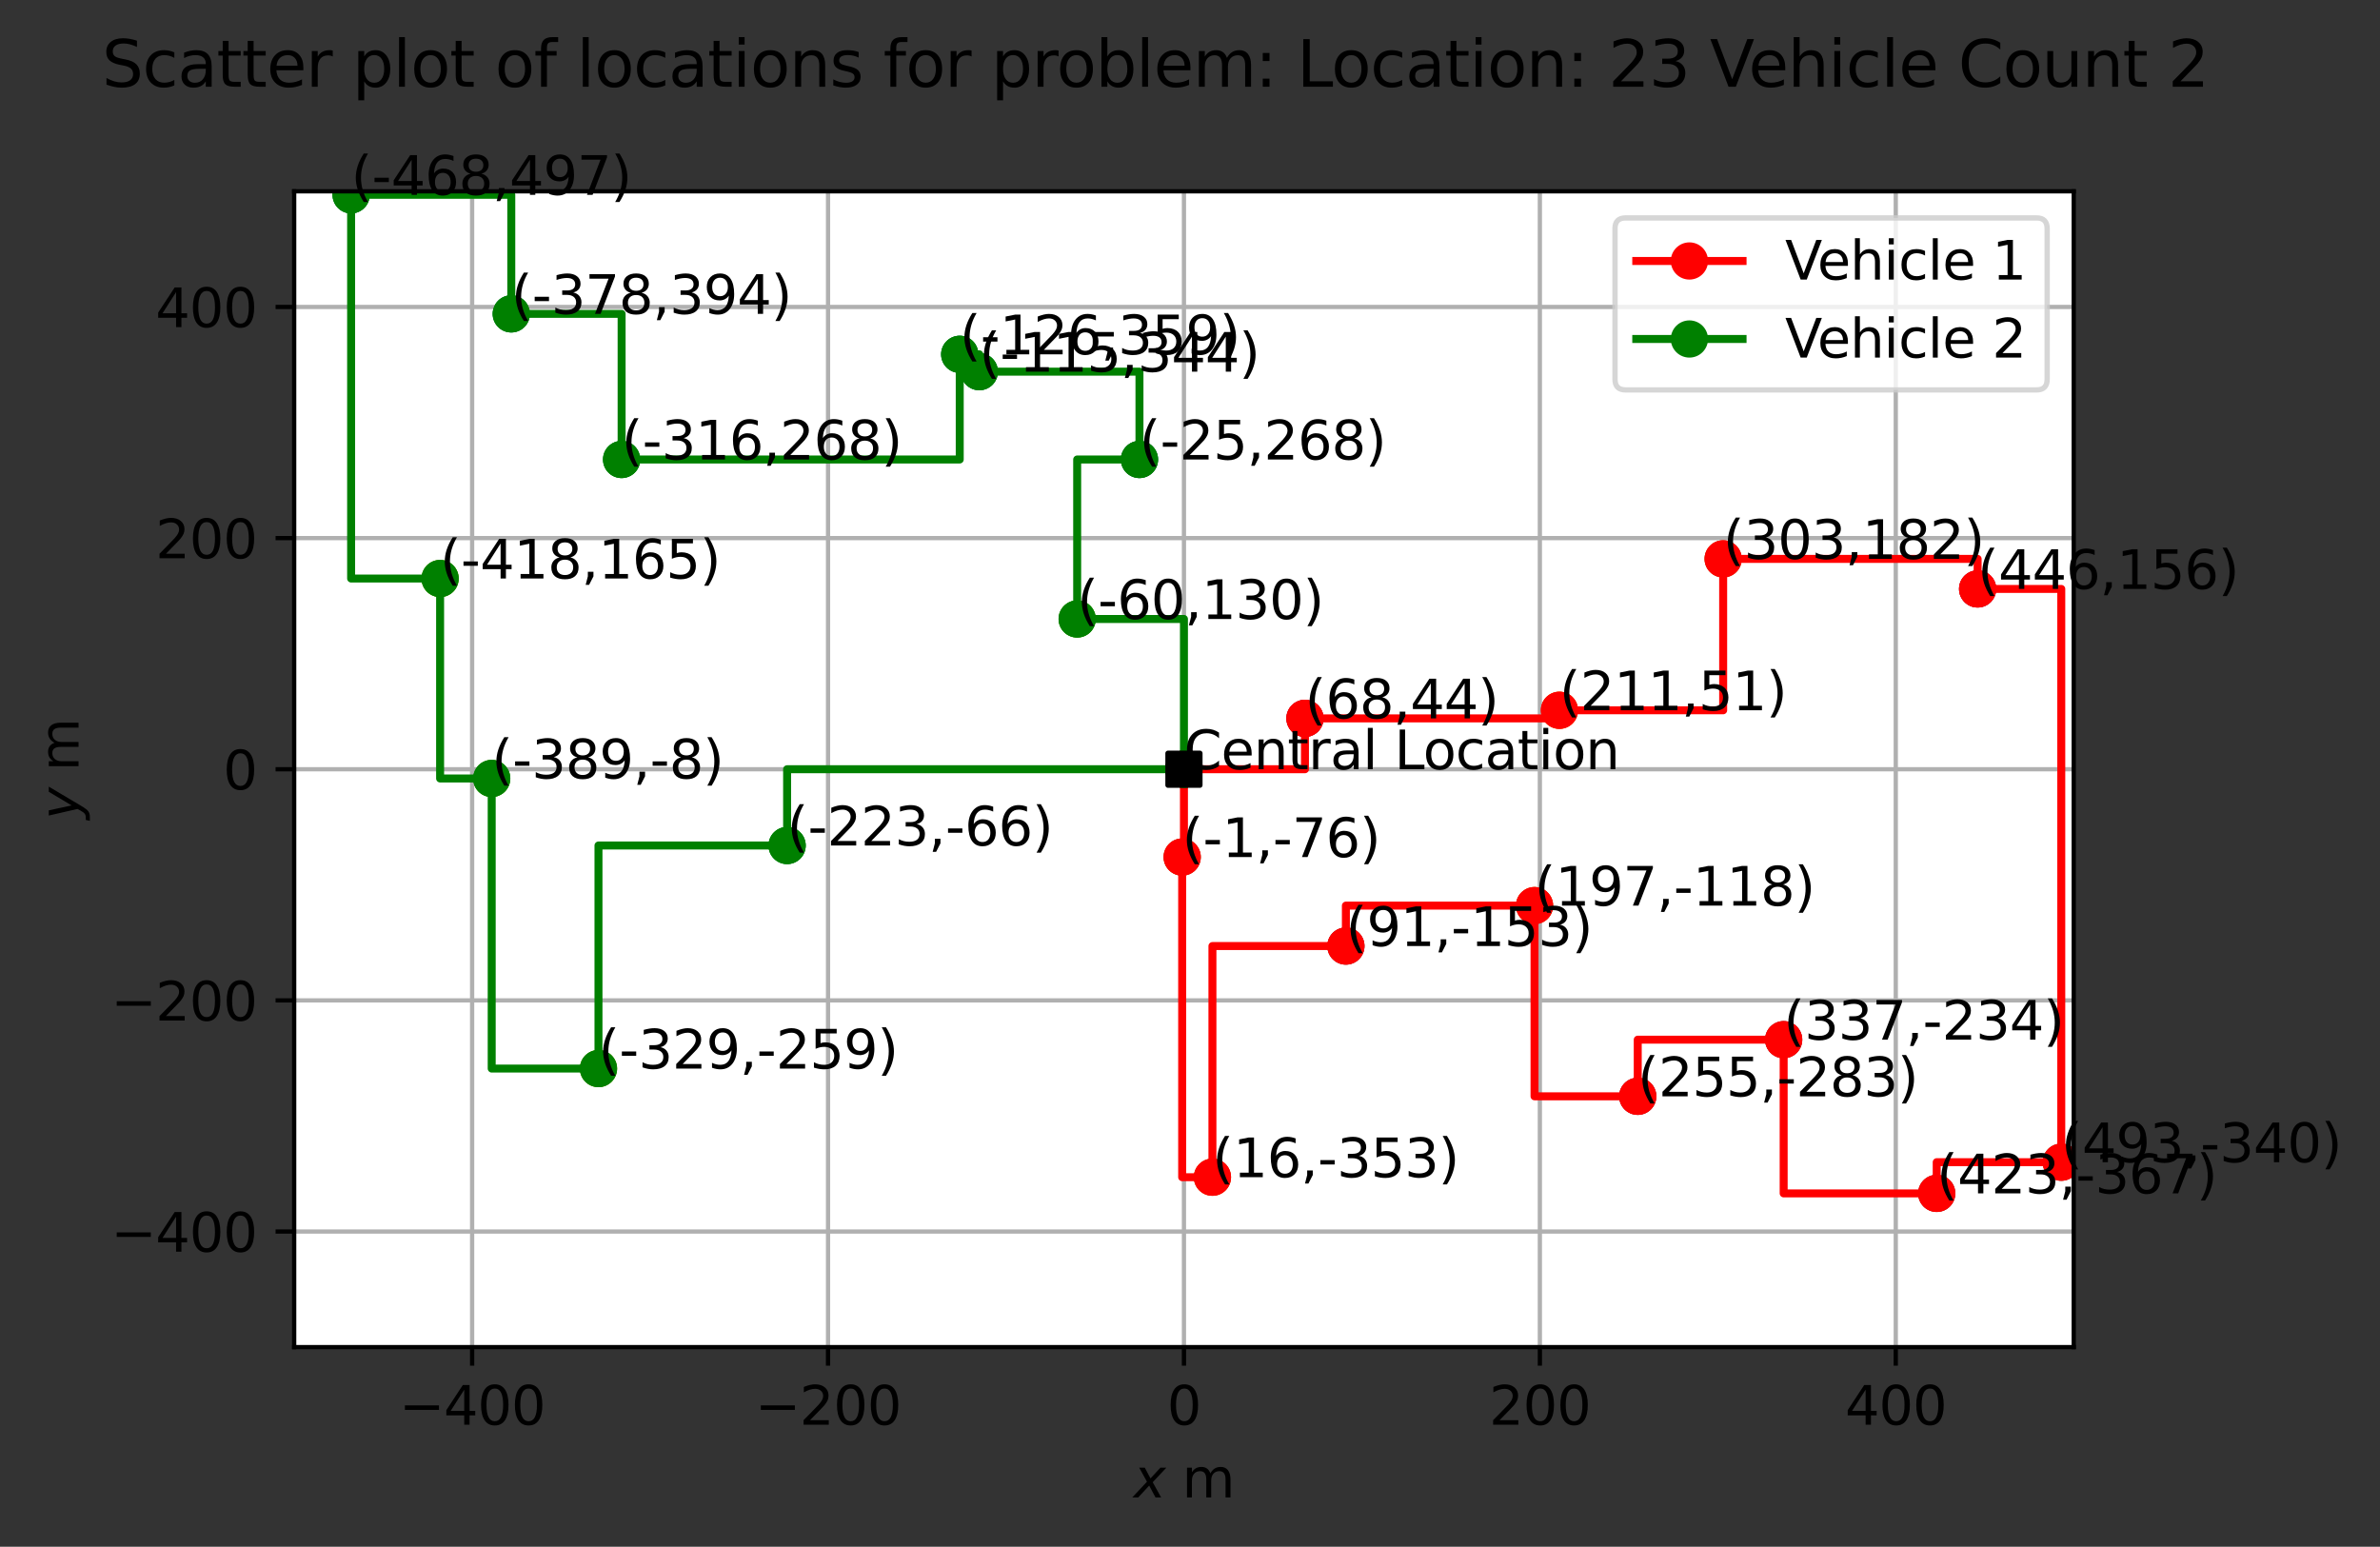 <?xml version="1.0" encoding="utf-8" standalone="no"?>
<!DOCTYPE svg PUBLIC "-//W3C//DTD SVG 1.1//EN"
  "http://www.w3.org/Graphics/SVG/1.1/DTD/svg11.dtd">
<svg xmlns:xlink="http://www.w3.org/1999/xlink" width="447.766pt" height="290.996pt" viewBox="0 0 447.766 290.996" xmlns="http://www.w3.org/2000/svg" version="1.1">
 <rect x="0" y="0" width="447.766" height="290.996" fill="#333333" stroke="none"/>
 <defs>
  <style type="text/css">*{stroke-linejoin: round; stroke-linecap: butt}</style>
 </defs>
 <g id="figure_1">
  <g id="patch_1">
   <path d="M 0 290.996 
L 447.766 290.996 
L 447.766 0 
L 0 0 
L 0 290.996 
z
" style="fill: none"/>
  </g>
  <g id="axes_1">
   <g id="patch_2">
    <path d="M 55.345 253.44 
L 390.145 253.44 
L 390.145 36 
L 55.345 36 
z
" style="fill: #ffffff"/>
   </g>
   <g id="PathCollection_1">
    <defs>
     <path id="C0_0_443764fb08" d="M 0 3 
C 0.796 3 1.559 2.684 2.121 2.121 
C 2.684 1.559 3 0.796 3 -0 
C 3 -0.796 2.684 -1.559 2.121 -2.121 
C 1.559 -2.684 0.796 -3 0 -3 
C -0.796 -3 -1.559 -2.684 -2.121 -2.121 
C -2.684 -1.559 -3 -0.796 -3 0 
C -3 0.796 -2.684 1.559 -2.121 2.121 
C -1.559 2.684 -0.796 3 0 3 
z
"/>
    </defs>
    <g clip-path="url(#pa1a0c9af70)">
     <use xlink:href="#C0_0_443764fb08" x="222.745" y="144.72" style="fill: #3dbc74; stroke: #3dbc74"/>
    </g>
    <g clip-path="url(#pa1a0c9af70)">
     <use xlink:href="#C0_0_443764fb08" x="245.512" y="135.153" style="fill: #440154; stroke: #440154"/>
    </g>
    <g clip-path="url(#pa1a0c9af70)">
     <use xlink:href="#C0_0_443764fb08" x="324.19" y="105.146" style="fill: #7cd250; stroke: #7cd250"/>
    </g>
    <g clip-path="url(#pa1a0c9af70)">
     <use xlink:href="#C0_0_443764fb08" x="66.059" y="36.652" style="fill: #1f9a8a; stroke: #1f9a8a"/>
    </g>
    <g clip-path="url(#pa1a0c9af70)">
     <use xlink:href="#C0_0_443764fb08" x="288.701" y="170.378" style="fill: #a5db36; stroke: #a5db36"/>
    </g>
    <g clip-path="url(#pa1a0c9af70)">
     <use xlink:href="#C0_0_443764fb08" x="228.102" y="221.476" style="fill: #b0dd2f; stroke: #b0dd2f"/>
    </g>
    <g clip-path="url(#pa1a0c9af70)">
     <use xlink:href="#C0_0_443764fb08" x="214.375" y="86.446" style="fill: #2e6d8e; stroke: #2e6d8e"/>
    </g>
    <g clip-path="url(#pa1a0c9af70)">
     <use xlink:href="#C0_0_443764fb08" x="387.802" y="218.65" style="fill: #22a884; stroke: #22a884"/>
    </g>
    <g clip-path="url(#pa1a0c9af70)">
     <use xlink:href="#C0_0_443764fb08" x="372.066" y="110.799" style="fill: #440154; stroke: #440154"/>
    </g>
    <g clip-path="url(#pa1a0c9af70)">
     <use xlink:href="#C0_0_443764fb08" x="253.212" y="177.988" style="fill: #287c8e; stroke: #287c8e"/>
    </g>
    <g clip-path="url(#pa1a0c9af70)">
     <use xlink:href="#C0_0_443764fb08" x="293.388" y="133.631" style="fill: #e7e419; stroke: #e7e419"/>
    </g>
    <g clip-path="url(#pa1a0c9af70)">
     <use xlink:href="#C0_0_443764fb08" x="308.119" y="206.256" style="fill: #2f6b8e; stroke: #2f6b8e"/>
    </g>
    <g clip-path="url(#pa1a0c9af70)">
     <use xlink:href="#C0_0_443764fb08" x="148.085" y="159.071" style="fill: #38b977; stroke: #38b977"/>
    </g>
    <g clip-path="url(#pa1a0c9af70)">
     <use xlink:href="#C0_0_443764fb08" x="222.411" y="161.245" style="fill: #6ece58; stroke: #6ece58"/>
    </g>
    <g clip-path="url(#pa1a0c9af70)">
     <use xlink:href="#C0_0_443764fb08" x="364.366" y="224.52" style="fill: #1f968b; stroke: #1f968b"/>
    </g>
    <g clip-path="url(#pa1a0c9af70)">
     <use xlink:href="#C0_0_443764fb08" x="202.657" y="116.453" style="fill: #addc30; stroke: #addc30"/>
    </g>
    <g clip-path="url(#pa1a0c9af70)">
     <use xlink:href="#C0_0_443764fb08" x="184.243" y="69.921" style="fill: #20928c; stroke: #20928c"/>
    </g>
    <g clip-path="url(#pa1a0c9af70)">
     <use xlink:href="#C0_0_443764fb08" x="82.799" y="108.842" style="fill: #efe51c; stroke: #efe51c"/>
    </g>
    <g clip-path="url(#pa1a0c9af70)">
     <use xlink:href="#C0_0_443764fb08" x="92.508" y="146.46" style="fill: #addc30; stroke: #addc30"/>
    </g>
    <g clip-path="url(#pa1a0c9af70)">
     <use xlink:href="#C0_0_443764fb08" x="112.596" y="201.037" style="fill: #fde725; stroke: #fde725"/>
    </g>
    <g clip-path="url(#pa1a0c9af70)">
     <use xlink:href="#C0_0_443764fb08" x="335.573" y="195.601" style="fill: #24878e; stroke: #24878e"/>
    </g>
    <g clip-path="url(#pa1a0c9af70)">
     <use xlink:href="#C0_0_443764fb08" x="180.561" y="66.659" style="fill: #228c8d; stroke: #228c8d"/>
    </g>
    <g clip-path="url(#pa1a0c9af70)">
     <use xlink:href="#C0_0_443764fb08" x="96.191" y="59.049" style="fill: #1f998a; stroke: #1f998a"/>
    </g>
    <g clip-path="url(#pa1a0c9af70)">
     <use xlink:href="#C0_0_443764fb08" x="116.949" y="86.446" style="fill: #3bbb75; stroke: #3bbb75"/>
    </g>
   </g>
   <g id="line2d_1">
    <path d="M 222.745 144.72 
L 222.745 144.72 
L 222.745 144.72 
" clip-path="url(#pa1a0c9af70)" style="fill: none; stroke: #ff0000; stroke-width: 1.5; stroke-linecap: square"/>
    <defs>
     <path id="me7035e17ec" d="M 0 3 
C 0.796 3 1.559 2.684 2.121 2.121 
C 2.684 1.559 3 0.796 3 0 
C 3 -0.796 2.684 -1.559 2.121 -2.121 
C 1.559 -2.684 0.796 -3 0 -3 
C -0.796 -3 -1.559 -2.684 -2.121 -2.121 
C -2.684 -1.559 -3 -0.796 -3 0 
C -3 0.796 -2.684 1.559 -2.121 2.121 
C -1.559 2.684 -0.796 3 0 3 
z
" style="stroke: #ff0000"/>
    </defs>
    <g clip-path="url(#pa1a0c9af70)">
     <use xlink:href="#me7035e17ec" x="222.745" y="144.72" style="fill: #ff0000; stroke: #ff0000"/>
     <use xlink:href="#me7035e17ec" x="222.745" y="144.72" style="fill: #ff0000; stroke: #ff0000"/>
    </g>
   </g>
   <g id="line2d_2">
    <path d="M 222.745 144.72 
L 222.745 144.72 
L 222.745 144.72 
" clip-path="url(#pa1a0c9af70)" style="fill: none; stroke: #008000; stroke-width: 1.5; stroke-linecap: square"/>
    <defs>
     <path id="m8129bd369f" d="M 0 3 
C 0.796 3 1.559 2.684 2.121 2.121 
C 2.684 1.559 3 0.796 3 0 
C 3 -0.796 2.684 -1.559 2.121 -2.121 
C 1.559 -2.684 0.796 -3 0 -3 
C -0.796 -3 -1.559 -2.684 -2.121 -2.121 
C -2.684 -1.559 -3 -0.796 -3 0 
C -3 0.796 -2.684 1.559 -2.121 2.121 
C -1.559 2.684 -0.796 3 0 3 
z
" style="stroke: #008000"/>
    </defs>
    <g clip-path="url(#pa1a0c9af70)">
     <use xlink:href="#m8129bd369f" x="222.745" y="144.72" style="fill: #008000; stroke: #008000"/>
     <use xlink:href="#m8129bd369f" x="222.745" y="144.72" style="fill: #008000; stroke: #008000"/>
    </g>
   </g>
   <g id="matplotlib.axis_1">
    <g id="xtick_1">
     <g id="line2d_3">
      <path d="M 88.825 253.44 
L 88.825 36 
" clip-path="url(#pa1a0c9af70)" style="fill: none; stroke: #b0b0b0; stroke-width: 0.8; stroke-linecap: square"/>
     </g>
     <g id="line2d_4">
      <defs>
       <path id="m03d0a3d986" d="M 0 0 
L 0 3.5 
" style="stroke: #000000; stroke-width: 0.8"/>
      </defs>
      <g>
       <use xlink:href="#m03d0a3d986" x="88.825" y="253.44" style="stroke: #000000; stroke-width: 0.8"/>
      </g>
     </g>
     <g id="text_1">
      <!-- −400 -->
      <g transform="translate(75.092 268.038) scale(0.1 -0.1)">
       <defs>
        <path id="DejaVuSans-2212" d="M 678 2272 
L 4684 2272 
L 4684 1741 
L 678 1741 
L 678 2272 
z
" transform="scale(0.016)"/>
        <path id="DejaVuSans-34" d="M 2419 4116 
L 825 1625 
L 2419 1625 
L 2419 4116 
z
M 2253 4666 
L 3047 4666 
L 3047 1625 
L 3713 1625 
L 3713 1100 
L 3047 1100 
L 3047 0 
L 2419 0 
L 2419 1100 
L 313 1100 
L 313 1709 
L 2253 4666 
z
" transform="scale(0.016)"/>
        <path id="DejaVuSans-30" d="M 2034 4250 
Q 1547 4250 1301 3770 
Q 1056 3291 1056 2328 
Q 1056 1369 1301 889 
Q 1547 409 2034 409 
Q 2525 409 2770 889 
Q 3016 1369 3016 2328 
Q 3016 3291 2770 3770 
Q 2525 4250 2034 4250 
z
M 2034 4750 
Q 2819 4750 3233 4129 
Q 3647 3509 3647 2328 
Q 3647 1150 3233 529 
Q 2819 -91 2034 -91 
Q 1250 -91 836 529 
Q 422 1150 422 2328 
Q 422 3509 836 4129 
Q 1250 4750 2034 4750 
z
" transform="scale(0.016)"/>
       </defs>
       <use xlink:href="#DejaVuSans-2212"/>
       <use xlink:href="#DejaVuSans-34" x="83.789"/>
       <use xlink:href="#DejaVuSans-30" x="147.412"/>
       <use xlink:href="#DejaVuSans-30" x="211.035"/>
      </g>
     </g>
    </g>
    <g id="xtick_2">
     <g id="line2d_5">
      <path d="M 155.785 253.44 
L 155.785 36 
" clip-path="url(#pa1a0c9af70)" style="fill: none; stroke: #b0b0b0; stroke-width: 0.8; stroke-linecap: square"/>
     </g>
     <g id="line2d_6">
      <g>
       <use xlink:href="#m03d0a3d986" x="155.785" y="253.44" style="stroke: #000000; stroke-width: 0.8"/>
      </g>
     </g>
     <g id="text_2">
      <!-- −200 -->
      <g transform="translate(142.052 268.038) scale(0.1 -0.1)">
       <defs>
        <path id="DejaVuSans-32" d="M 1228 531 
L 3431 531 
L 3431 0 
L 469 0 
L 469 531 
Q 828 903 1448 1529 
Q 2069 2156 2228 2338 
Q 2531 2678 2651 2914 
Q 2772 3150 2772 3378 
Q 2772 3750 2511 3984 
Q 2250 4219 1831 4219 
Q 1534 4219 1204 4116 
Q 875 4013 500 3803 
L 500 4441 
Q 881 4594 1212 4672 
Q 1544 4750 1819 4750 
Q 2544 4750 2975 4387 
Q 3406 4025 3406 3419 
Q 3406 3131 3298 2873 
Q 3191 2616 2906 2266 
Q 2828 2175 2409 1742 
Q 1991 1309 1228 531 
z
" transform="scale(0.016)"/>
       </defs>
       <use xlink:href="#DejaVuSans-2212"/>
       <use xlink:href="#DejaVuSans-32" x="83.789"/>
       <use xlink:href="#DejaVuSans-30" x="147.412"/>
       <use xlink:href="#DejaVuSans-30" x="211.035"/>
      </g>
     </g>
    </g>
    <g id="xtick_3">
     <g id="line2d_7">
      <path d="M 222.745 253.44 
L 222.745 36 
" clip-path="url(#pa1a0c9af70)" style="fill: none; stroke: #b0b0b0; stroke-width: 0.8; stroke-linecap: square"/>
     </g>
     <g id="line2d_8">
      <g>
       <use xlink:href="#m03d0a3d986" x="222.745" y="253.44" style="stroke: #000000; stroke-width: 0.8"/>
      </g>
     </g>
     <g id="text_3">
      <!-- 0 -->
      <g transform="translate(219.564 268.038) scale(0.1 -0.1)">
       <use xlink:href="#DejaVuSans-30"/>
      </g>
     </g>
    </g>
    <g id="xtick_4">
     <g id="line2d_9">
      <path d="M 289.705 253.44 
L 289.705 36 
" clip-path="url(#pa1a0c9af70)" style="fill: none; stroke: #b0b0b0; stroke-width: 0.8; stroke-linecap: square"/>
     </g>
     <g id="line2d_10">
      <g>
       <use xlink:href="#m03d0a3d986" x="289.705" y="253.44" style="stroke: #000000; stroke-width: 0.8"/>
      </g>
     </g>
     <g id="text_4">
      <!-- 200 -->
      <g transform="translate(280.162 268.038) scale(0.1 -0.1)">
       <use xlink:href="#DejaVuSans-32"/>
       <use xlink:href="#DejaVuSans-30" x="63.623"/>
       <use xlink:href="#DejaVuSans-30" x="127.246"/>
      </g>
     </g>
    </g>
    <g id="xtick_5">
     <g id="line2d_11">
      <path d="M 356.665 253.44 
L 356.665 36 
" clip-path="url(#pa1a0c9af70)" style="fill: none; stroke: #b0b0b0; stroke-width: 0.8; stroke-linecap: square"/>
     </g>
     <g id="line2d_12">
      <g>
       <use xlink:href="#m03d0a3d986" x="356.665" y="253.44" style="stroke: #000000; stroke-width: 0.8"/>
      </g>
     </g>
     <g id="text_5">
      <!-- 400 -->
      <g transform="translate(347.122 268.038) scale(0.1 -0.1)">
       <use xlink:href="#DejaVuSans-34"/>
       <use xlink:href="#DejaVuSans-30" x="63.623"/>
       <use xlink:href="#DejaVuSans-30" x="127.246"/>
      </g>
     </g>
    </g>
    <g id="text_6">
     <!-- $x$ m -->
     <g transform="translate(213.295 281.717) scale(0.1 -0.1)">
      <defs>
       <path id="DejaVuSans-Oblique-78" d="M 3841 3500 
L 2234 1784 
L 3219 0 
L 2559 0 
L 1819 1388 
L 531 0 
L -166 0 
L 1556 1844 
L 641 3500 
L 1300 3500 
L 1972 2234 
L 3144 3500 
L 3841 3500 
z
" transform="scale(0.016)"/>
       <path id="DejaVuSans-20" transform="scale(0.016)"/>
       <path id="DejaVuSans-6d" d="M 3328 2828 
Q 3544 3216 3844 3400 
Q 4144 3584 4550 3584 
Q 5097 3584 5394 3201 
Q 5691 2819 5691 2113 
L 5691 0 
L 5113 0 
L 5113 2094 
Q 5113 2597 4934 2840 
Q 4756 3084 4391 3084 
Q 3944 3084 3684 2787 
Q 3425 2491 3425 1978 
L 3425 0 
L 2847 0 
L 2847 2094 
Q 2847 2600 2669 2842 
Q 2491 3084 2119 3084 
Q 1678 3084 1418 2786 
Q 1159 2488 1159 1978 
L 1159 0 
L 581 0 
L 581 3500 
L 1159 3500 
L 1159 2956 
Q 1356 3278 1631 3431 
Q 1906 3584 2284 3584 
Q 2666 3584 2933 3390 
Q 3200 3197 3328 2828 
z
" transform="scale(0.016)"/>
      </defs>
      <use xlink:href="#DejaVuSans-Oblique-78"/>
      <use xlink:href="#DejaVuSans-20" transform="translate(59.18 0)"/>
      <use xlink:href="#DejaVuSans-6d" transform="translate(90.967 0)"/>
     </g>
    </g>
   </g>
   <g id="matplotlib.axis_2">
    <g id="ytick_1">
     <g id="line2d_13">
      <path d="M 55.345 231.696 
L 390.145 231.696 
" clip-path="url(#pa1a0c9af70)" style="fill: none; stroke: #b0b0b0; stroke-width: 0.8; stroke-linecap: square"/>
     </g>
     <g id="line2d_14">
      <defs>
       <path id="mc01805173d" d="M 0 0 
L -3.5 0 
" style="stroke: #000000; stroke-width: 0.8"/>
      </defs>
      <g>
       <use xlink:href="#mc01805173d" x="55.345" y="231.696" style="stroke: #000000; stroke-width: 0.8"/>
      </g>
     </g>
     <g id="text_7">
      <!-- −400 -->
      <g transform="translate(20.878 235.495) scale(0.1 -0.1)">
       <use xlink:href="#DejaVuSans-2212"/>
       <use xlink:href="#DejaVuSans-34" x="83.789"/>
       <use xlink:href="#DejaVuSans-30" x="147.412"/>
       <use xlink:href="#DejaVuSans-30" x="211.035"/>
      </g>
     </g>
    </g>
    <g id="ytick_2">
     <g id="line2d_15">
      <path d="M 55.345 188.208 
L 390.145 188.208 
" clip-path="url(#pa1a0c9af70)" style="fill: none; stroke: #b0b0b0; stroke-width: 0.8; stroke-linecap: square"/>
     </g>
     <g id="line2d_16">
      <g>
       <use xlink:href="#mc01805173d" x="55.345" y="188.208" style="stroke: #000000; stroke-width: 0.8"/>
      </g>
     </g>
     <g id="text_8">
      <!-- −200 -->
      <g transform="translate(20.878 192.007) scale(0.1 -0.1)">
       <use xlink:href="#DejaVuSans-2212"/>
       <use xlink:href="#DejaVuSans-32" x="83.789"/>
       <use xlink:href="#DejaVuSans-30" x="147.412"/>
       <use xlink:href="#DejaVuSans-30" x="211.035"/>
      </g>
     </g>
    </g>
    <g id="ytick_3">
     <g id="line2d_17">
      <path d="M 55.345 144.72 
L 390.145 144.72 
" clip-path="url(#pa1a0c9af70)" style="fill: none; stroke: #b0b0b0; stroke-width: 0.8; stroke-linecap: square"/>
     </g>
     <g id="line2d_18">
      <g>
       <use xlink:href="#mc01805173d" x="55.345" y="144.72" style="stroke: #000000; stroke-width: 0.8"/>
      </g>
     </g>
     <g id="text_9">
      <!-- 0 -->
      <g transform="translate(41.983 148.519) scale(0.1 -0.1)">
       <use xlink:href="#DejaVuSans-30"/>
      </g>
     </g>
    </g>
    <g id="ytick_4">
     <g id="line2d_19">
      <path d="M 55.345 101.232 
L 390.145 101.232 
" clip-path="url(#pa1a0c9af70)" style="fill: none; stroke: #b0b0b0; stroke-width: 0.8; stroke-linecap: square"/>
     </g>
     <g id="line2d_20">
      <g>
       <use xlink:href="#mc01805173d" x="55.345" y="101.232" style="stroke: #000000; stroke-width: 0.8"/>
      </g>
     </g>
     <g id="text_10">
      <!-- 200 -->
      <g transform="translate(29.258 105.031) scale(0.1 -0.1)">
       <use xlink:href="#DejaVuSans-32"/>
       <use xlink:href="#DejaVuSans-30" x="63.623"/>
       <use xlink:href="#DejaVuSans-30" x="127.246"/>
      </g>
     </g>
    </g>
    <g id="ytick_5">
     <g id="line2d_21">
      <path d="M 55.345 57.744 
L 390.145 57.744 
" clip-path="url(#pa1a0c9af70)" style="fill: none; stroke: #b0b0b0; stroke-width: 0.8; stroke-linecap: square"/>
     </g>
     <g id="line2d_22">
      <g>
       <use xlink:href="#mc01805173d" x="55.345" y="57.744" style="stroke: #000000; stroke-width: 0.8"/>
      </g>
     </g>
     <g id="text_11">
      <!-- 400 -->
      <g transform="translate(29.258 61.543) scale(0.1 -0.1)">
       <use xlink:href="#DejaVuSans-34"/>
       <use xlink:href="#DejaVuSans-30" x="63.623"/>
       <use xlink:href="#DejaVuSans-30" x="127.246"/>
      </g>
     </g>
    </g>
    <g id="text_12">
     <!-- $y$ m -->
     <g transform="translate(14.778 154.17) rotate(-90) scale(0.1 -0.1)">
      <defs>
       <path id="DejaVuSans-Oblique-79" d="M 1588 -325 
Q 1188 -997 936 -1164 
Q 684 -1331 294 -1331 
L -159 -1331 
L -63 -850 
L 269 -850 
Q 509 -850 678 -719 
Q 847 -588 1056 -206 
L 1234 128 
L 459 3500 
L 1069 3500 
L 1650 819 
L 3256 3500 
L 3859 3500 
L 1588 -325 
z
" transform="scale(0.016)"/>
      </defs>
      <use xlink:href="#DejaVuSans-Oblique-79"/>
      <use xlink:href="#DejaVuSans-20" transform="translate(59.18 0)"/>
      <use xlink:href="#DejaVuSans-6d" transform="translate(90.967 0)"/>
     </g>
    </g>
   </g>
   <g id="line2d_23">
    <path d="M 222.745 144.72 
L 222.745 161.245 
L 222.411 161.245 
" clip-path="url(#pa1a0c9af70)" style="fill: none; stroke: #ff0000; stroke-width: 1.5; stroke-linecap: square"/>
    <g clip-path="url(#pa1a0c9af70)">
     <use xlink:href="#me7035e17ec" x="222.745" y="144.72" style="fill: #ff0000; stroke: #ff0000"/>
     <use xlink:href="#me7035e17ec" x="222.411" y="161.245" style="fill: #ff0000; stroke: #ff0000"/>
    </g>
   </g>
   <g id="line2d_24">
    <path d="M 222.411 161.245 
L 222.411 221.476 
L 228.102 221.476 
" clip-path="url(#pa1a0c9af70)" style="fill: none; stroke: #ff0000; stroke-width: 1.5; stroke-linecap: square"/>
    <g clip-path="url(#pa1a0c9af70)">
     <use xlink:href="#me7035e17ec" x="222.411" y="161.245" style="fill: #ff0000; stroke: #ff0000"/>
     <use xlink:href="#me7035e17ec" x="228.102" y="221.476" style="fill: #ff0000; stroke: #ff0000"/>
    </g>
   </g>
   <g id="line2d_25">
    <path d="M 228.102 221.476 
L 228.102 177.988 
L 253.212 177.988 
" clip-path="url(#pa1a0c9af70)" style="fill: none; stroke: #ff0000; stroke-width: 1.5; stroke-linecap: square"/>
    <g clip-path="url(#pa1a0c9af70)">
     <use xlink:href="#me7035e17ec" x="228.102" y="221.476" style="fill: #ff0000; stroke: #ff0000"/>
     <use xlink:href="#me7035e17ec" x="253.212" y="177.988" style="fill: #ff0000; stroke: #ff0000"/>
    </g>
   </g>
   <g id="line2d_26">
    <path d="M 253.212 177.988 
L 253.212 170.378 
L 288.701 170.378 
" clip-path="url(#pa1a0c9af70)" style="fill: none; stroke: #ff0000; stroke-width: 1.5; stroke-linecap: square"/>
    <g clip-path="url(#pa1a0c9af70)">
     <use xlink:href="#me7035e17ec" x="253.212" y="177.988" style="fill: #ff0000; stroke: #ff0000"/>
     <use xlink:href="#me7035e17ec" x="288.701" y="170.378" style="fill: #ff0000; stroke: #ff0000"/>
    </g>
   </g>
   <g id="line2d_27">
    <path d="M 288.701 170.378 
L 288.701 206.256 
L 308.119 206.256 
" clip-path="url(#pa1a0c9af70)" style="fill: none; stroke: #ff0000; stroke-width: 1.5; stroke-linecap: square"/>
    <g clip-path="url(#pa1a0c9af70)">
     <use xlink:href="#me7035e17ec" x="288.701" y="170.378" style="fill: #ff0000; stroke: #ff0000"/>
     <use xlink:href="#me7035e17ec" x="308.119" y="206.256" style="fill: #ff0000; stroke: #ff0000"/>
    </g>
   </g>
   <g id="line2d_28">
    <path d="M 308.119 206.256 
L 308.119 195.601 
L 335.573 195.601 
" clip-path="url(#pa1a0c9af70)" style="fill: none; stroke: #ff0000; stroke-width: 1.5; stroke-linecap: square"/>
    <g clip-path="url(#pa1a0c9af70)">
     <use xlink:href="#me7035e17ec" x="308.119" y="206.256" style="fill: #ff0000; stroke: #ff0000"/>
     <use xlink:href="#me7035e17ec" x="335.573" y="195.601" style="fill: #ff0000; stroke: #ff0000"/>
    </g>
   </g>
   <g id="line2d_29">
    <path d="M 335.573 195.601 
L 335.573 224.52 
L 364.366 224.52 
" clip-path="url(#pa1a0c9af70)" style="fill: none; stroke: #ff0000; stroke-width: 1.5; stroke-linecap: square"/>
    <g clip-path="url(#pa1a0c9af70)">
     <use xlink:href="#me7035e17ec" x="335.573" y="195.601" style="fill: #ff0000; stroke: #ff0000"/>
     <use xlink:href="#me7035e17ec" x="364.366" y="224.52" style="fill: #ff0000; stroke: #ff0000"/>
    </g>
   </g>
   <g id="line2d_30">
    <path d="M 364.366 224.52 
L 364.366 218.65 
L 387.802 218.65 
" clip-path="url(#pa1a0c9af70)" style="fill: none; stroke: #ff0000; stroke-width: 1.5; stroke-linecap: square"/>
    <g clip-path="url(#pa1a0c9af70)">
     <use xlink:href="#me7035e17ec" x="364.366" y="224.52" style="fill: #ff0000; stroke: #ff0000"/>
     <use xlink:href="#me7035e17ec" x="387.802" y="218.65" style="fill: #ff0000; stroke: #ff0000"/>
    </g>
   </g>
   <g id="line2d_31">
    <path d="M 387.802 218.65 
L 387.802 110.799 
L 372.066 110.799 
" clip-path="url(#pa1a0c9af70)" style="fill: none; stroke: #ff0000; stroke-width: 1.5; stroke-linecap: square"/>
    <g clip-path="url(#pa1a0c9af70)">
     <use xlink:href="#me7035e17ec" x="387.802" y="218.65" style="fill: #ff0000; stroke: #ff0000"/>
     <use xlink:href="#me7035e17ec" x="372.066" y="110.799" style="fill: #ff0000; stroke: #ff0000"/>
    </g>
   </g>
   <g id="line2d_32">
    <path d="M 372.066 110.799 
L 372.066 105.146 
L 324.19 105.146 
" clip-path="url(#pa1a0c9af70)" style="fill: none; stroke: #ff0000; stroke-width: 1.5; stroke-linecap: square"/>
    <g clip-path="url(#pa1a0c9af70)">
     <use xlink:href="#me7035e17ec" x="372.066" y="110.799" style="fill: #ff0000; stroke: #ff0000"/>
     <use xlink:href="#me7035e17ec" x="324.19" y="105.146" style="fill: #ff0000; stroke: #ff0000"/>
    </g>
   </g>
   <g id="line2d_33">
    <path d="M 324.19 105.146 
L 324.19 133.631 
L 293.388 133.631 
" clip-path="url(#pa1a0c9af70)" style="fill: none; stroke: #ff0000; stroke-width: 1.5; stroke-linecap: square"/>
    <g clip-path="url(#pa1a0c9af70)">
     <use xlink:href="#me7035e17ec" x="324.19" y="105.146" style="fill: #ff0000; stroke: #ff0000"/>
     <use xlink:href="#me7035e17ec" x="293.388" y="133.631" style="fill: #ff0000; stroke: #ff0000"/>
    </g>
   </g>
   <g id="line2d_34">
    <path d="M 293.388 133.631 
L 293.388 135.153 
L 245.512 135.153 
" clip-path="url(#pa1a0c9af70)" style="fill: none; stroke: #ff0000; stroke-width: 1.5; stroke-linecap: square"/>
    <g clip-path="url(#pa1a0c9af70)">
     <use xlink:href="#me7035e17ec" x="293.388" y="133.631" style="fill: #ff0000; stroke: #ff0000"/>
     <use xlink:href="#me7035e17ec" x="245.512" y="135.153" style="fill: #ff0000; stroke: #ff0000"/>
    </g>
   </g>
   <g id="line2d_35">
    <path d="M 245.512 135.153 
L 245.512 144.72 
L 222.745 144.72 
" clip-path="url(#pa1a0c9af70)" style="fill: none; stroke: #ff0000; stroke-width: 1.5; stroke-linecap: square"/>
    <g clip-path="url(#pa1a0c9af70)">
     <use xlink:href="#me7035e17ec" x="245.512" y="135.153" style="fill: #ff0000; stroke: #ff0000"/>
     <use xlink:href="#me7035e17ec" x="222.745" y="144.72" style="fill: #ff0000; stroke: #ff0000"/>
    </g>
   </g>
   <g id="line2d_36">
    <path d="M 222.745 144.72 
L 222.745 116.453 
L 202.657 116.453 
" clip-path="url(#pa1a0c9af70)" style="fill: none; stroke: #008000; stroke-width: 1.5; stroke-linecap: square"/>
    <g clip-path="url(#pa1a0c9af70)">
     <use xlink:href="#m8129bd369f" x="222.745" y="144.72" style="fill: #008000; stroke: #008000"/>
     <use xlink:href="#m8129bd369f" x="202.657" y="116.453" style="fill: #008000; stroke: #008000"/>
    </g>
   </g>
   <g id="line2d_37">
    <path d="M 202.657 116.453 
L 202.657 86.446 
L 214.375 86.446 
" clip-path="url(#pa1a0c9af70)" style="fill: none; stroke: #008000; stroke-width: 1.5; stroke-linecap: square"/>
    <g clip-path="url(#pa1a0c9af70)">
     <use xlink:href="#m8129bd369f" x="202.657" y="116.453" style="fill: #008000; stroke: #008000"/>
     <use xlink:href="#m8129bd369f" x="214.375" y="86.446" style="fill: #008000; stroke: #008000"/>
    </g>
   </g>
   <g id="line2d_38">
    <path d="M 214.375 86.446 
L 214.375 69.921 
L 184.243 69.921 
" clip-path="url(#pa1a0c9af70)" style="fill: none; stroke: #008000; stroke-width: 1.5; stroke-linecap: square"/>
    <g clip-path="url(#pa1a0c9af70)">
     <use xlink:href="#m8129bd369f" x="214.375" y="86.446" style="fill: #008000; stroke: #008000"/>
     <use xlink:href="#m8129bd369f" x="184.243" y="69.921" style="fill: #008000; stroke: #008000"/>
    </g>
   </g>
   <g id="line2d_39">
    <path d="M 184.243 69.921 
L 184.243 66.659 
L 180.561 66.659 
" clip-path="url(#pa1a0c9af70)" style="fill: none; stroke: #008000; stroke-width: 1.5; stroke-linecap: square"/>
    <g clip-path="url(#pa1a0c9af70)">
     <use xlink:href="#m8129bd369f" x="184.243" y="69.921" style="fill: #008000; stroke: #008000"/>
     <use xlink:href="#m8129bd369f" x="180.561" y="66.659" style="fill: #008000; stroke: #008000"/>
    </g>
   </g>
   <g id="line2d_40">
    <path d="M 180.561 66.659 
L 180.561 86.446 
L 116.949 86.446 
" clip-path="url(#pa1a0c9af70)" style="fill: none; stroke: #008000; stroke-width: 1.5; stroke-linecap: square"/>
    <g clip-path="url(#pa1a0c9af70)">
     <use xlink:href="#m8129bd369f" x="180.561" y="66.659" style="fill: #008000; stroke: #008000"/>
     <use xlink:href="#m8129bd369f" x="116.949" y="86.446" style="fill: #008000; stroke: #008000"/>
    </g>
   </g>
   <g id="line2d_41">
    <path d="M 116.949 86.446 
L 116.949 59.049 
L 96.191 59.049 
" clip-path="url(#pa1a0c9af70)" style="fill: none; stroke: #008000; stroke-width: 1.5; stroke-linecap: square"/>
    <g clip-path="url(#pa1a0c9af70)">
     <use xlink:href="#m8129bd369f" x="116.949" y="86.446" style="fill: #008000; stroke: #008000"/>
     <use xlink:href="#m8129bd369f" x="96.191" y="59.049" style="fill: #008000; stroke: #008000"/>
    </g>
   </g>
   <g id="line2d_42">
    <path d="M 96.191 59.049 
L 96.191 36.652 
L 66.059 36.652 
" clip-path="url(#pa1a0c9af70)" style="fill: none; stroke: #008000; stroke-width: 1.5; stroke-linecap: square"/>
    <g clip-path="url(#pa1a0c9af70)">
     <use xlink:href="#m8129bd369f" x="96.191" y="59.049" style="fill: #008000; stroke: #008000"/>
     <use xlink:href="#m8129bd369f" x="66.059" y="36.652" style="fill: #008000; stroke: #008000"/>
    </g>
   </g>
   <g id="line2d_43">
    <path d="M 66.059 36.652 
L 66.059 108.842 
L 82.799 108.842 
" clip-path="url(#pa1a0c9af70)" style="fill: none; stroke: #008000; stroke-width: 1.5; stroke-linecap: square"/>
    <g clip-path="url(#pa1a0c9af70)">
     <use xlink:href="#m8129bd369f" x="66.059" y="36.652" style="fill: #008000; stroke: #008000"/>
     <use xlink:href="#m8129bd369f" x="82.799" y="108.842" style="fill: #008000; stroke: #008000"/>
    </g>
   </g>
   <g id="line2d_44">
    <path d="M 82.799 108.842 
L 82.799 146.46 
L 92.508 146.46 
" clip-path="url(#pa1a0c9af70)" style="fill: none; stroke: #008000; stroke-width: 1.5; stroke-linecap: square"/>
    <g clip-path="url(#pa1a0c9af70)">
     <use xlink:href="#m8129bd369f" x="82.799" y="108.842" style="fill: #008000; stroke: #008000"/>
     <use xlink:href="#m8129bd369f" x="92.508" y="146.46" style="fill: #008000; stroke: #008000"/>
    </g>
   </g>
   <g id="line2d_45">
    <path d="M 92.508 146.46 
L 92.508 201.037 
L 112.596 201.037 
" clip-path="url(#pa1a0c9af70)" style="fill: none; stroke: #008000; stroke-width: 1.5; stroke-linecap: square"/>
    <g clip-path="url(#pa1a0c9af70)">
     <use xlink:href="#m8129bd369f" x="92.508" y="146.46" style="fill: #008000; stroke: #008000"/>
     <use xlink:href="#m8129bd369f" x="112.596" y="201.037" style="fill: #008000; stroke: #008000"/>
    </g>
   </g>
   <g id="line2d_46">
    <path d="M 112.596 201.037 
L 112.596 159.071 
L 148.085 159.071 
" clip-path="url(#pa1a0c9af70)" style="fill: none; stroke: #008000; stroke-width: 1.5; stroke-linecap: square"/>
    <g clip-path="url(#pa1a0c9af70)">
     <use xlink:href="#m8129bd369f" x="112.596" y="201.037" style="fill: #008000; stroke: #008000"/>
     <use xlink:href="#m8129bd369f" x="148.085" y="159.071" style="fill: #008000; stroke: #008000"/>
    </g>
   </g>
   <g id="line2d_47">
    <path d="M 148.085 159.071 
L 148.085 144.72 
L 222.745 144.72 
" clip-path="url(#pa1a0c9af70)" style="fill: none; stroke: #008000; stroke-width: 1.5; stroke-linecap: square"/>
    <g clip-path="url(#pa1a0c9af70)">
     <use xlink:href="#m8129bd369f" x="148.085" y="159.071" style="fill: #008000; stroke: #008000"/>
     <use xlink:href="#m8129bd369f" x="222.745" y="144.72" style="fill: #008000; stroke: #008000"/>
    </g>
   </g>
   <g id="patch_3">
    <path d="M 55.345 253.44 
L 55.345 36 
" style="fill: none; stroke: #000000; stroke-width: 0.8; stroke-linejoin: miter; stroke-linecap: square"/>
   </g>
   <g id="patch_4">
    <path d="M 390.145 253.44 
L 390.145 36 
" style="fill: none; stroke: #000000; stroke-width: 0.8; stroke-linejoin: miter; stroke-linecap: square"/>
   </g>
   <g id="patch_5">
    <path d="M 55.345 253.44 
L 390.145 253.44 
" style="fill: none; stroke: #000000; stroke-width: 0.8; stroke-linejoin: miter; stroke-linecap: square"/>
   </g>
   <g id="patch_6">
    <path d="M 55.345 36 
L 390.145 36 
" style="fill: none; stroke: #000000; stroke-width: 0.8; stroke-linejoin: miter; stroke-linecap: square"/>
   </g>
   <g id="text_13">
    <!-- Central Location -->
    <g transform="translate(222.745 144.72) scale(0.1 -0.1)">
     <defs>
      <path id="DejaVuSans-43" d="M 4122 4306 
L 4122 3641 
Q 3803 3938 3442 4084 
Q 3081 4231 2675 4231 
Q 1875 4231 1450 3742 
Q 1025 3253 1025 2328 
Q 1025 1406 1450 917 
Q 1875 428 2675 428 
Q 3081 428 3442 575 
Q 3803 722 4122 1019 
L 4122 359 
Q 3791 134 3420 21 
Q 3050 -91 2638 -91 
Q 1578 -91 968 557 
Q 359 1206 359 2328 
Q 359 3453 968 4101 
Q 1578 4750 2638 4750 
Q 3056 4750 3426 4639 
Q 3797 4528 4122 4306 
z
" transform="scale(0.016)"/>
      <path id="DejaVuSans-65" d="M 3597 1894 
L 3597 1613 
L 953 1613 
Q 991 1019 1311 708 
Q 1631 397 2203 397 
Q 2534 397 2845 478 
Q 3156 559 3463 722 
L 3463 178 
Q 3153 47 2828 -22 
Q 2503 -91 2169 -91 
Q 1331 -91 842 396 
Q 353 884 353 1716 
Q 353 2575 817 3079 
Q 1281 3584 2069 3584 
Q 2775 3584 3186 3129 
Q 3597 2675 3597 1894 
z
M 3022 2063 
Q 3016 2534 2758 2815 
Q 2500 3097 2075 3097 
Q 1594 3097 1305 2825 
Q 1016 2553 972 2059 
L 3022 2063 
z
" transform="scale(0.016)"/>
      <path id="DejaVuSans-6e" d="M 3513 2113 
L 3513 0 
L 2938 0 
L 2938 2094 
Q 2938 2591 2744 2837 
Q 2550 3084 2163 3084 
Q 1697 3084 1428 2787 
Q 1159 2491 1159 1978 
L 1159 0 
L 581 0 
L 581 3500 
L 1159 3500 
L 1159 2956 
Q 1366 3272 1645 3428 
Q 1925 3584 2291 3584 
Q 2894 3584 3203 3211 
Q 3513 2838 3513 2113 
z
" transform="scale(0.016)"/>
      <path id="DejaVuSans-74" d="M 1172 4494 
L 1172 3500 
L 2356 3500 
L 2356 3053 
L 1172 3053 
L 1172 1153 
Q 1172 725 1289 603 
Q 1406 481 1766 481 
L 2356 481 
L 2356 0 
L 1766 0 
Q 1100 0 847 248 
Q 594 497 594 1153 
L 594 3053 
L 172 3053 
L 172 3500 
L 594 3500 
L 594 4494 
L 1172 4494 
z
" transform="scale(0.016)"/>
      <path id="DejaVuSans-72" d="M 2631 2963 
Q 2534 3019 2420 3045 
Q 2306 3072 2169 3072 
Q 1681 3072 1420 2755 
Q 1159 2438 1159 1844 
L 1159 0 
L 581 0 
L 581 3500 
L 1159 3500 
L 1159 2956 
Q 1341 3275 1631 3429 
Q 1922 3584 2338 3584 
Q 2397 3584 2469 3576 
Q 2541 3569 2628 3553 
L 2631 2963 
z
" transform="scale(0.016)"/>
      <path id="DejaVuSans-61" d="M 2194 1759 
Q 1497 1759 1228 1600 
Q 959 1441 959 1056 
Q 959 750 1161 570 
Q 1363 391 1709 391 
Q 2188 391 2477 730 
Q 2766 1069 2766 1631 
L 2766 1759 
L 2194 1759 
z
M 3341 1997 
L 3341 0 
L 2766 0 
L 2766 531 
Q 2569 213 2275 61 
Q 1981 -91 1556 -91 
Q 1019 -91 701 211 
Q 384 513 384 1019 
Q 384 1609 779 1909 
Q 1175 2209 1959 2209 
L 2766 2209 
L 2766 2266 
Q 2766 2663 2505 2880 
Q 2244 3097 1772 3097 
Q 1472 3097 1187 3025 
Q 903 2953 641 2809 
L 641 3341 
Q 956 3463 1253 3523 
Q 1550 3584 1831 3584 
Q 2591 3584 2966 3190 
Q 3341 2797 3341 1997 
z
" transform="scale(0.016)"/>
      <path id="DejaVuSans-6c" d="M 603 4863 
L 1178 4863 
L 1178 0 
L 603 0 
L 603 4863 
z
" transform="scale(0.016)"/>
      <path id="DejaVuSans-4c" d="M 628 4666 
L 1259 4666 
L 1259 531 
L 3531 531 
L 3531 0 
L 628 0 
L 628 4666 
z
" transform="scale(0.016)"/>
      <path id="DejaVuSans-6f" d="M 1959 3097 
Q 1497 3097 1228 2736 
Q 959 2375 959 1747 
Q 959 1119 1226 758 
Q 1494 397 1959 397 
Q 2419 397 2687 759 
Q 2956 1122 2956 1747 
Q 2956 2369 2687 2733 
Q 2419 3097 1959 3097 
z
M 1959 3584 
Q 2709 3584 3137 3096 
Q 3566 2609 3566 1747 
Q 3566 888 3137 398 
Q 2709 -91 1959 -91 
Q 1206 -91 779 398 
Q 353 888 353 1747 
Q 353 2609 779 3096 
Q 1206 3584 1959 3584 
z
" transform="scale(0.016)"/>
      <path id="DejaVuSans-63" d="M 3122 3366 
L 3122 2828 
Q 2878 2963 2633 3030 
Q 2388 3097 2138 3097 
Q 1578 3097 1268 2742 
Q 959 2388 959 1747 
Q 959 1106 1268 751 
Q 1578 397 2138 397 
Q 2388 397 2633 464 
Q 2878 531 3122 666 
L 3122 134 
Q 2881 22 2623 -34 
Q 2366 -91 2075 -91 
Q 1284 -91 818 406 
Q 353 903 353 1747 
Q 353 2603 823 3093 
Q 1294 3584 2113 3584 
Q 2378 3584 2631 3529 
Q 2884 3475 3122 3366 
z
" transform="scale(0.016)"/>
      <path id="DejaVuSans-69" d="M 603 3500 
L 1178 3500 
L 1178 0 
L 603 0 
L 603 3500 
z
M 603 4863 
L 1178 4863 
L 1178 4134 
L 603 4134 
L 603 4863 
z
" transform="scale(0.016)"/>
     </defs>
     <use xlink:href="#DejaVuSans-43"/>
     <use xlink:href="#DejaVuSans-65" x="69.824"/>
     <use xlink:href="#DejaVuSans-6e" x="131.348"/>
     <use xlink:href="#DejaVuSans-74" x="194.727"/>
     <use xlink:href="#DejaVuSans-72" x="233.936"/>
     <use xlink:href="#DejaVuSans-61" x="275.049"/>
     <use xlink:href="#DejaVuSans-6c" x="336.328"/>
     <use xlink:href="#DejaVuSans-20" x="364.111"/>
     <use xlink:href="#DejaVuSans-4c" x="395.898"/>
     <use xlink:href="#DejaVuSans-6f" x="449.861"/>
     <use xlink:href="#DejaVuSans-63" x="511.043"/>
     <use xlink:href="#DejaVuSans-61" x="566.023"/>
     <use xlink:href="#DejaVuSans-74" x="627.303"/>
     <use xlink:href="#DejaVuSans-69" x="666.512"/>
     <use xlink:href="#DejaVuSans-6f" x="694.295"/>
     <use xlink:href="#DejaVuSans-6e" x="755.477"/>
    </g>
   </g>
   <g id="text_14">
    <!-- (68,44) -->
    <g transform="translate(245.512 135.153) scale(0.1 -0.1)">
     <defs>
      <path id="DejaVuSans-28" d="M 1984 4856 
Q 1566 4138 1362 3434 
Q 1159 2731 1159 2009 
Q 1159 1288 1364 580 
Q 1569 -128 1984 -844 
L 1484 -844 
Q 1016 -109 783 600 
Q 550 1309 550 2009 
Q 550 2706 781 3412 
Q 1013 4119 1484 4856 
L 1984 4856 
z
" transform="scale(0.016)"/>
      <path id="DejaVuSans-36" d="M 2113 2584 
Q 1688 2584 1439 2293 
Q 1191 2003 1191 1497 
Q 1191 994 1439 701 
Q 1688 409 2113 409 
Q 2538 409 2786 701 
Q 3034 994 3034 1497 
Q 3034 2003 2786 2293 
Q 2538 2584 2113 2584 
z
M 3366 4563 
L 3366 3988 
Q 3128 4100 2886 4159 
Q 2644 4219 2406 4219 
Q 1781 4219 1451 3797 
Q 1122 3375 1075 2522 
Q 1259 2794 1537 2939 
Q 1816 3084 2150 3084 
Q 2853 3084 3261 2657 
Q 3669 2231 3669 1497 
Q 3669 778 3244 343 
Q 2819 -91 2113 -91 
Q 1303 -91 875 529 
Q 447 1150 447 2328 
Q 447 3434 972 4092 
Q 1497 4750 2381 4750 
Q 2619 4750 2861 4703 
Q 3103 4656 3366 4563 
z
" transform="scale(0.016)"/>
      <path id="DejaVuSans-38" d="M 2034 2216 
Q 1584 2216 1326 1975 
Q 1069 1734 1069 1313 
Q 1069 891 1326 650 
Q 1584 409 2034 409 
Q 2484 409 2743 651 
Q 3003 894 3003 1313 
Q 3003 1734 2745 1975 
Q 2488 2216 2034 2216 
z
M 1403 2484 
Q 997 2584 770 2862 
Q 544 3141 544 3541 
Q 544 4100 942 4425 
Q 1341 4750 2034 4750 
Q 2731 4750 3128 4425 
Q 3525 4100 3525 3541 
Q 3525 3141 3298 2862 
Q 3072 2584 2669 2484 
Q 3125 2378 3379 2068 
Q 3634 1759 3634 1313 
Q 3634 634 3220 271 
Q 2806 -91 2034 -91 
Q 1263 -91 848 271 
Q 434 634 434 1313 
Q 434 1759 690 2068 
Q 947 2378 1403 2484 
z
M 1172 3481 
Q 1172 3119 1398 2916 
Q 1625 2713 2034 2713 
Q 2441 2713 2670 2916 
Q 2900 3119 2900 3481 
Q 2900 3844 2670 4047 
Q 2441 4250 2034 4250 
Q 1625 4250 1398 4047 
Q 1172 3844 1172 3481 
z
" transform="scale(0.016)"/>
      <path id="DejaVuSans-2c" d="M 750 794 
L 1409 794 
L 1409 256 
L 897 -744 
L 494 -744 
L 750 256 
L 750 794 
z
" transform="scale(0.016)"/>
      <path id="DejaVuSans-29" d="M 513 4856 
L 1013 4856 
Q 1481 4119 1714 3412 
Q 1947 2706 1947 2009 
Q 1947 1309 1714 600 
Q 1481 -109 1013 -844 
L 513 -844 
Q 928 -128 1133 580 
Q 1338 1288 1338 2009 
Q 1338 2731 1133 3434 
Q 928 4138 513 4856 
z
" transform="scale(0.016)"/>
     </defs>
     <use xlink:href="#DejaVuSans-28"/>
     <use xlink:href="#DejaVuSans-36" x="39.014"/>
     <use xlink:href="#DejaVuSans-38" x="102.637"/>
     <use xlink:href="#DejaVuSans-2c" x="166.26"/>
     <use xlink:href="#DejaVuSans-34" x="198.047"/>
     <use xlink:href="#DejaVuSans-34" x="261.67"/>
     <use xlink:href="#DejaVuSans-29" x="325.293"/>
    </g>
   </g>
   <g id="text_15">
    <!-- (303,182) -->
    <g transform="translate(324.19 105.146) scale(0.1 -0.1)">
     <defs>
      <path id="DejaVuSans-33" d="M 2597 2516 
Q 3050 2419 3304 2112 
Q 3559 1806 3559 1356 
Q 3559 666 3084 287 
Q 2609 -91 1734 -91 
Q 1441 -91 1130 -33 
Q 819 25 488 141 
L 488 750 
Q 750 597 1062 519 
Q 1375 441 1716 441 
Q 2309 441 2620 675 
Q 2931 909 2931 1356 
Q 2931 1769 2642 2001 
Q 2353 2234 1838 2234 
L 1294 2234 
L 1294 2753 
L 1863 2753 
Q 2328 2753 2575 2939 
Q 2822 3125 2822 3475 
Q 2822 3834 2567 4026 
Q 2313 4219 1838 4219 
Q 1578 4219 1281 4162 
Q 984 4106 628 3988 
L 628 4550 
Q 988 4650 1302 4700 
Q 1616 4750 1894 4750 
Q 2613 4750 3031 4423 
Q 3450 4097 3450 3541 
Q 3450 3153 3228 2886 
Q 3006 2619 2597 2516 
z
" transform="scale(0.016)"/>
      <path id="DejaVuSans-31" d="M 794 531 
L 1825 531 
L 1825 4091 
L 703 3866 
L 703 4441 
L 1819 4666 
L 2450 4666 
L 2450 531 
L 3481 531 
L 3481 0 
L 794 0 
L 794 531 
z
" transform="scale(0.016)"/>
     </defs>
     <use xlink:href="#DejaVuSans-28"/>
     <use xlink:href="#DejaVuSans-33" x="39.014"/>
     <use xlink:href="#DejaVuSans-30" x="102.637"/>
     <use xlink:href="#DejaVuSans-33" x="166.26"/>
     <use xlink:href="#DejaVuSans-2c" x="229.883"/>
     <use xlink:href="#DejaVuSans-31" x="261.67"/>
     <use xlink:href="#DejaVuSans-38" x="325.293"/>
     <use xlink:href="#DejaVuSans-32" x="388.916"/>
     <use xlink:href="#DejaVuSans-29" x="452.539"/>
    </g>
   </g>
   <g id="text_16">
    <!-- (-468,497) -->
    <g transform="translate(66.059 36.652) scale(0.1 -0.1)">
     <defs>
      <path id="DejaVuSans-2d" d="M 313 2009 
L 1997 2009 
L 1997 1497 
L 313 1497 
L 313 2009 
z
" transform="scale(0.016)"/>
      <path id="DejaVuSans-39" d="M 703 97 
L 703 672 
Q 941 559 1184 500 
Q 1428 441 1663 441 
Q 2288 441 2617 861 
Q 2947 1281 2994 2138 
Q 2813 1869 2534 1725 
Q 2256 1581 1919 1581 
Q 1219 1581 811 2004 
Q 403 2428 403 3163 
Q 403 3881 828 4315 
Q 1253 4750 1959 4750 
Q 2769 4750 3195 4129 
Q 3622 3509 3622 2328 
Q 3622 1225 3098 567 
Q 2575 -91 1691 -91 
Q 1453 -91 1209 -44 
Q 966 3 703 97 
z
M 1959 2075 
Q 2384 2075 2632 2365 
Q 2881 2656 2881 3163 
Q 2881 3666 2632 3958 
Q 2384 4250 1959 4250 
Q 1534 4250 1286 3958 
Q 1038 3666 1038 3163 
Q 1038 2656 1286 2365 
Q 1534 2075 1959 2075 
z
" transform="scale(0.016)"/>
      <path id="DejaVuSans-37" d="M 525 4666 
L 3525 4666 
L 3525 4397 
L 1831 0 
L 1172 0 
L 2766 4134 
L 525 4134 
L 525 4666 
z
" transform="scale(0.016)"/>
     </defs>
     <use xlink:href="#DejaVuSans-28"/>
     <use xlink:href="#DejaVuSans-2d" x="39.014"/>
     <use xlink:href="#DejaVuSans-34" x="75.098"/>
     <use xlink:href="#DejaVuSans-36" x="138.721"/>
     <use xlink:href="#DejaVuSans-38" x="202.344"/>
     <use xlink:href="#DejaVuSans-2c" x="265.967"/>
     <use xlink:href="#DejaVuSans-34" x="297.754"/>
     <use xlink:href="#DejaVuSans-39" x="361.377"/>
     <use xlink:href="#DejaVuSans-37" x="425"/>
     <use xlink:href="#DejaVuSans-29" x="488.623"/>
    </g>
   </g>
   <g id="text_17">
    <!-- (197,-118) -->
    <g transform="translate(288.701 170.378) scale(0.1 -0.1)">
     <use xlink:href="#DejaVuSans-28"/>
     <use xlink:href="#DejaVuSans-31" x="39.014"/>
     <use xlink:href="#DejaVuSans-39" x="102.637"/>
     <use xlink:href="#DejaVuSans-37" x="166.26"/>
     <use xlink:href="#DejaVuSans-2c" x="229.883"/>
     <use xlink:href="#DejaVuSans-2d" x="261.67"/>
     <use xlink:href="#DejaVuSans-31" x="297.754"/>
     <use xlink:href="#DejaVuSans-31" x="361.377"/>
     <use xlink:href="#DejaVuSans-38" x="425"/>
     <use xlink:href="#DejaVuSans-29" x="488.623"/>
    </g>
   </g>
   <g id="text_18">
    <!-- (16,-353) -->
    <g transform="translate(228.102 221.476) scale(0.1 -0.1)">
     <defs>
      <path id="DejaVuSans-35" d="M 691 4666 
L 3169 4666 
L 3169 4134 
L 1269 4134 
L 1269 2991 
Q 1406 3038 1543 3061 
Q 1681 3084 1819 3084 
Q 2600 3084 3056 2656 
Q 3513 2228 3513 1497 
Q 3513 744 3044 326 
Q 2575 -91 1722 -91 
Q 1428 -91 1123 -41 
Q 819 9 494 109 
L 494 744 
Q 775 591 1075 516 
Q 1375 441 1709 441 
Q 2250 441 2565 725 
Q 2881 1009 2881 1497 
Q 2881 1984 2565 2268 
Q 2250 2553 1709 2553 
Q 1456 2553 1204 2497 
Q 953 2441 691 2322 
L 691 4666 
z
" transform="scale(0.016)"/>
     </defs>
     <use xlink:href="#DejaVuSans-28"/>
     <use xlink:href="#DejaVuSans-31" x="39.014"/>
     <use xlink:href="#DejaVuSans-36" x="102.637"/>
     <use xlink:href="#DejaVuSans-2c" x="166.26"/>
     <use xlink:href="#DejaVuSans-2d" x="198.047"/>
     <use xlink:href="#DejaVuSans-33" x="234.131"/>
     <use xlink:href="#DejaVuSans-35" x="297.754"/>
     <use xlink:href="#DejaVuSans-33" x="361.377"/>
     <use xlink:href="#DejaVuSans-29" x="425"/>
    </g>
   </g>
   <g id="text_19">
    <!-- (-25,268) -->
    <g transform="translate(214.375 86.446) scale(0.1 -0.1)">
     <use xlink:href="#DejaVuSans-28"/>
     <use xlink:href="#DejaVuSans-2d" x="39.014"/>
     <use xlink:href="#DejaVuSans-32" x="75.098"/>
     <use xlink:href="#DejaVuSans-35" x="138.721"/>
     <use xlink:href="#DejaVuSans-2c" x="202.344"/>
     <use xlink:href="#DejaVuSans-32" x="234.131"/>
     <use xlink:href="#DejaVuSans-36" x="297.754"/>
     <use xlink:href="#DejaVuSans-38" x="361.377"/>
     <use xlink:href="#DejaVuSans-29" x="425"/>
    </g>
   </g>
   <g id="text_20">
    <!-- (493,-340) -->
    <g transform="translate(387.802 218.65) scale(0.1 -0.1)">
     <use xlink:href="#DejaVuSans-28"/>
     <use xlink:href="#DejaVuSans-34" x="39.014"/>
     <use xlink:href="#DejaVuSans-39" x="102.637"/>
     <use xlink:href="#DejaVuSans-33" x="166.26"/>
     <use xlink:href="#DejaVuSans-2c" x="229.883"/>
     <use xlink:href="#DejaVuSans-2d" x="261.67"/>
     <use xlink:href="#DejaVuSans-33" x="297.754"/>
     <use xlink:href="#DejaVuSans-34" x="361.377"/>
     <use xlink:href="#DejaVuSans-30" x="425"/>
     <use xlink:href="#DejaVuSans-29" x="488.623"/>
    </g>
   </g>
   <g id="text_21">
    <!-- (446,156) -->
    <g transform="translate(372.066 110.799) scale(0.1 -0.1)">
     <use xlink:href="#DejaVuSans-28"/>
     <use xlink:href="#DejaVuSans-34" x="39.014"/>
     <use xlink:href="#DejaVuSans-34" x="102.637"/>
     <use xlink:href="#DejaVuSans-36" x="166.26"/>
     <use xlink:href="#DejaVuSans-2c" x="229.883"/>
     <use xlink:href="#DejaVuSans-31" x="261.67"/>
     <use xlink:href="#DejaVuSans-35" x="325.293"/>
     <use xlink:href="#DejaVuSans-36" x="388.916"/>
     <use xlink:href="#DejaVuSans-29" x="452.539"/>
    </g>
   </g>
   <g id="text_22">
    <!-- (91,-153) -->
    <g transform="translate(253.212 177.988) scale(0.1 -0.1)">
     <use xlink:href="#DejaVuSans-28"/>
     <use xlink:href="#DejaVuSans-39" x="39.014"/>
     <use xlink:href="#DejaVuSans-31" x="102.637"/>
     <use xlink:href="#DejaVuSans-2c" x="166.26"/>
     <use xlink:href="#DejaVuSans-2d" x="198.047"/>
     <use xlink:href="#DejaVuSans-31" x="234.131"/>
     <use xlink:href="#DejaVuSans-35" x="297.754"/>
     <use xlink:href="#DejaVuSans-33" x="361.377"/>
     <use xlink:href="#DejaVuSans-29" x="425"/>
    </g>
   </g>
   <g id="text_23">
    <!-- (211,51) -->
    <g transform="translate(293.388 133.631) scale(0.1 -0.1)">
     <use xlink:href="#DejaVuSans-28"/>
     <use xlink:href="#DejaVuSans-32" x="39.014"/>
     <use xlink:href="#DejaVuSans-31" x="102.637"/>
     <use xlink:href="#DejaVuSans-31" x="166.26"/>
     <use xlink:href="#DejaVuSans-2c" x="229.883"/>
     <use xlink:href="#DejaVuSans-35" x="261.67"/>
     <use xlink:href="#DejaVuSans-31" x="325.293"/>
     <use xlink:href="#DejaVuSans-29" x="388.916"/>
    </g>
   </g>
   <g id="text_24">
    <!-- (255,-283) -->
    <g transform="translate(308.119 206.256) scale(0.1 -0.1)">
     <use xlink:href="#DejaVuSans-28"/>
     <use xlink:href="#DejaVuSans-32" x="39.014"/>
     <use xlink:href="#DejaVuSans-35" x="102.637"/>
     <use xlink:href="#DejaVuSans-35" x="166.26"/>
     <use xlink:href="#DejaVuSans-2c" x="229.883"/>
     <use xlink:href="#DejaVuSans-2d" x="261.67"/>
     <use xlink:href="#DejaVuSans-32" x="297.754"/>
     <use xlink:href="#DejaVuSans-38" x="361.377"/>
     <use xlink:href="#DejaVuSans-33" x="425"/>
     <use xlink:href="#DejaVuSans-29" x="488.623"/>
    </g>
   </g>
   <g id="text_25">
    <!-- (-223,-66) -->
    <g transform="translate(148.085 159.071) scale(0.1 -0.1)">
     <use xlink:href="#DejaVuSans-28"/>
     <use xlink:href="#DejaVuSans-2d" x="39.014"/>
     <use xlink:href="#DejaVuSans-32" x="75.098"/>
     <use xlink:href="#DejaVuSans-32" x="138.721"/>
     <use xlink:href="#DejaVuSans-33" x="202.344"/>
     <use xlink:href="#DejaVuSans-2c" x="265.967"/>
     <use xlink:href="#DejaVuSans-2d" x="297.754"/>
     <use xlink:href="#DejaVuSans-36" x="333.838"/>
     <use xlink:href="#DejaVuSans-36" x="397.461"/>
     <use xlink:href="#DejaVuSans-29" x="461.084"/>
    </g>
   </g>
   <g id="text_26">
    <!-- (-1,-76) -->
    <g transform="translate(222.411 161.245) scale(0.1 -0.1)">
     <use xlink:href="#DejaVuSans-28"/>
     <use xlink:href="#DejaVuSans-2d" x="39.014"/>
     <use xlink:href="#DejaVuSans-31" x="75.098"/>
     <use xlink:href="#DejaVuSans-2c" x="138.721"/>
     <use xlink:href="#DejaVuSans-2d" x="170.508"/>
     <use xlink:href="#DejaVuSans-37" x="206.592"/>
     <use xlink:href="#DejaVuSans-36" x="270.215"/>
     <use xlink:href="#DejaVuSans-29" x="333.838"/>
    </g>
   </g>
   <g id="text_27">
    <!-- (423,-367) -->
    <g transform="translate(364.366 224.52) scale(0.1 -0.1)">
     <use xlink:href="#DejaVuSans-28"/>
     <use xlink:href="#DejaVuSans-34" x="39.014"/>
     <use xlink:href="#DejaVuSans-32" x="102.637"/>
     <use xlink:href="#DejaVuSans-33" x="166.26"/>
     <use xlink:href="#DejaVuSans-2c" x="229.883"/>
     <use xlink:href="#DejaVuSans-2d" x="261.67"/>
     <use xlink:href="#DejaVuSans-33" x="297.754"/>
     <use xlink:href="#DejaVuSans-36" x="361.377"/>
     <use xlink:href="#DejaVuSans-37" x="425"/>
     <use xlink:href="#DejaVuSans-29" x="488.623"/>
    </g>
   </g>
   <g id="text_28">
    <!-- (-60,130) -->
    <g transform="translate(202.657 116.453) scale(0.1 -0.1)">
     <use xlink:href="#DejaVuSans-28"/>
     <use xlink:href="#DejaVuSans-2d" x="39.014"/>
     <use xlink:href="#DejaVuSans-36" x="75.098"/>
     <use xlink:href="#DejaVuSans-30" x="138.721"/>
     <use xlink:href="#DejaVuSans-2c" x="202.344"/>
     <use xlink:href="#DejaVuSans-31" x="234.131"/>
     <use xlink:href="#DejaVuSans-33" x="297.754"/>
     <use xlink:href="#DejaVuSans-30" x="361.377"/>
     <use xlink:href="#DejaVuSans-29" x="425"/>
    </g>
   </g>
   <g id="text_29">
    <!-- (-115,344) -->
    <g transform="translate(184.243 69.921) scale(0.1 -0.1)">
     <use xlink:href="#DejaVuSans-28"/>
     <use xlink:href="#DejaVuSans-2d" x="39.014"/>
     <use xlink:href="#DejaVuSans-31" x="75.098"/>
     <use xlink:href="#DejaVuSans-31" x="138.721"/>
     <use xlink:href="#DejaVuSans-35" x="202.344"/>
     <use xlink:href="#DejaVuSans-2c" x="265.967"/>
     <use xlink:href="#DejaVuSans-33" x="297.754"/>
     <use xlink:href="#DejaVuSans-34" x="361.377"/>
     <use xlink:href="#DejaVuSans-34" x="425"/>
     <use xlink:href="#DejaVuSans-29" x="488.623"/>
    </g>
   </g>
   <g id="text_30">
    <!-- (-418,165) -->
    <g transform="translate(82.799 108.842) scale(0.1 -0.1)">
     <use xlink:href="#DejaVuSans-28"/>
     <use xlink:href="#DejaVuSans-2d" x="39.014"/>
     <use xlink:href="#DejaVuSans-34" x="75.098"/>
     <use xlink:href="#DejaVuSans-31" x="138.721"/>
     <use xlink:href="#DejaVuSans-38" x="202.344"/>
     <use xlink:href="#DejaVuSans-2c" x="265.967"/>
     <use xlink:href="#DejaVuSans-31" x="297.754"/>
     <use xlink:href="#DejaVuSans-36" x="361.377"/>
     <use xlink:href="#DejaVuSans-35" x="425"/>
     <use xlink:href="#DejaVuSans-29" x="488.623"/>
    </g>
   </g>
   <g id="text_31">
    <!-- (-389,-8) -->
    <g transform="translate(92.508 146.46) scale(0.1 -0.1)">
     <use xlink:href="#DejaVuSans-28"/>
     <use xlink:href="#DejaVuSans-2d" x="39.014"/>
     <use xlink:href="#DejaVuSans-33" x="75.098"/>
     <use xlink:href="#DejaVuSans-38" x="138.721"/>
     <use xlink:href="#DejaVuSans-39" x="202.344"/>
     <use xlink:href="#DejaVuSans-2c" x="265.967"/>
     <use xlink:href="#DejaVuSans-2d" x="297.754"/>
     <use xlink:href="#DejaVuSans-38" x="333.838"/>
     <use xlink:href="#DejaVuSans-29" x="397.461"/>
    </g>
   </g>
   <g id="text_32">
    <!-- (-329,-259) -->
    <g transform="translate(112.596 201.037) scale(0.1 -0.1)">
     <use xlink:href="#DejaVuSans-28"/>
     <use xlink:href="#DejaVuSans-2d" x="39.014"/>
     <use xlink:href="#DejaVuSans-33" x="75.098"/>
     <use xlink:href="#DejaVuSans-32" x="138.721"/>
     <use xlink:href="#DejaVuSans-39" x="202.344"/>
     <use xlink:href="#DejaVuSans-2c" x="265.967"/>
     <use xlink:href="#DejaVuSans-2d" x="297.754"/>
     <use xlink:href="#DejaVuSans-32" x="333.838"/>
     <use xlink:href="#DejaVuSans-35" x="397.461"/>
     <use xlink:href="#DejaVuSans-39" x="461.084"/>
     <use xlink:href="#DejaVuSans-29" x="524.707"/>
    </g>
   </g>
   <g id="text_33">
    <!-- (337,-234) -->
    <g transform="translate(335.573 195.601) scale(0.1 -0.1)">
     <use xlink:href="#DejaVuSans-28"/>
     <use xlink:href="#DejaVuSans-33" x="39.014"/>
     <use xlink:href="#DejaVuSans-33" x="102.637"/>
     <use xlink:href="#DejaVuSans-37" x="166.26"/>
     <use xlink:href="#DejaVuSans-2c" x="229.883"/>
     <use xlink:href="#DejaVuSans-2d" x="261.67"/>
     <use xlink:href="#DejaVuSans-32" x="297.754"/>
     <use xlink:href="#DejaVuSans-33" x="361.377"/>
     <use xlink:href="#DejaVuSans-34" x="425"/>
     <use xlink:href="#DejaVuSans-29" x="488.623"/>
    </g>
   </g>
   <g id="text_34">
    <!-- (-126,359) -->
    <g transform="translate(180.561 66.659) scale(0.1 -0.1)">
     <use xlink:href="#DejaVuSans-28"/>
     <use xlink:href="#DejaVuSans-2d" x="39.014"/>
     <use xlink:href="#DejaVuSans-31" x="75.098"/>
     <use xlink:href="#DejaVuSans-32" x="138.721"/>
     <use xlink:href="#DejaVuSans-36" x="202.344"/>
     <use xlink:href="#DejaVuSans-2c" x="265.967"/>
     <use xlink:href="#DejaVuSans-33" x="297.754"/>
     <use xlink:href="#DejaVuSans-35" x="361.377"/>
     <use xlink:href="#DejaVuSans-39" x="425"/>
     <use xlink:href="#DejaVuSans-29" x="488.623"/>
    </g>
   </g>
   <g id="text_35">
    <!-- (-378,394) -->
    <g transform="translate(96.191 59.049) scale(0.1 -0.1)">
     <use xlink:href="#DejaVuSans-28"/>
     <use xlink:href="#DejaVuSans-2d" x="39.014"/>
     <use xlink:href="#DejaVuSans-33" x="75.098"/>
     <use xlink:href="#DejaVuSans-37" x="138.721"/>
     <use xlink:href="#DejaVuSans-38" x="202.344"/>
     <use xlink:href="#DejaVuSans-2c" x="265.967"/>
     <use xlink:href="#DejaVuSans-33" x="297.754"/>
     <use xlink:href="#DejaVuSans-39" x="361.377"/>
     <use xlink:href="#DejaVuSans-34" x="425"/>
     <use xlink:href="#DejaVuSans-29" x="488.623"/>
    </g>
   </g>
   <g id="text_36">
    <!-- (-316,268) -->
    <g transform="translate(116.949 86.446) scale(0.1 -0.1)">
     <use xlink:href="#DejaVuSans-28"/>
     <use xlink:href="#DejaVuSans-2d" x="39.014"/>
     <use xlink:href="#DejaVuSans-33" x="75.098"/>
     <use xlink:href="#DejaVuSans-31" x="138.721"/>
     <use xlink:href="#DejaVuSans-36" x="202.344"/>
     <use xlink:href="#DejaVuSans-2c" x="265.967"/>
     <use xlink:href="#DejaVuSans-32" x="297.754"/>
     <use xlink:href="#DejaVuSans-36" x="361.377"/>
     <use xlink:href="#DejaVuSans-38" x="425"/>
     <use xlink:href="#DejaVuSans-29" x="488.623"/>
    </g>
   </g>
   <g id="PathCollection_2">
    <defs>
     <path id="m0544d4842a" d="M -3 3 
L 3 3 
L 3 -3 
L -3 -3 
z
" style="stroke: #000000"/>
    </defs>
    <g clip-path="url(#pa1a0c9af70)">
     <use xlink:href="#m0544d4842a" x="222.745" y="144.72" style="stroke: #000000"/>
    </g>
   </g>
   <g id="legend_1">
    <g id="patch_7">
     <path d="M 305.841 73.356 
L 383.145 73.356 
Q 385.145 73.356 385.145 71.356 
L 385.145 43 
Q 385.145 41 383.145 41 
L 305.841 41 
Q 303.841 41 303.841 43 
L 303.841 71.356 
Q 303.841 73.356 305.841 73.356 
z
" style="fill: #ffffff; opacity: 0.8; stroke: #cccccc; stroke-linejoin: miter"/>
    </g>
    <g id="line2d_48">
     <path d="M 307.841 49.098 
L 307.841 49.098 
L 317.841 49.098 
L 317.841 49.098 
L 327.841 49.098 
" style="fill: none; stroke: #ff0000; stroke-width: 1.5; stroke-linecap: square"/>
     <g>
      <use xlink:href="#me7035e17ec" x="317.841" y="49.098" style="fill: #ff0000; stroke: #ff0000"/>
     </g>
    </g>
    <g id="text_37">
     <!-- Vehicle 1 -->
     <g transform="translate(335.841 52.598) scale(0.1 -0.1)">
      <defs>
       <path id="DejaVuSans-56" d="M 1831 0 
L 50 4666 
L 709 4666 
L 2188 738 
L 3669 4666 
L 4325 4666 
L 2547 0 
L 1831 0 
z
" transform="scale(0.016)"/>
       <path id="DejaVuSans-68" d="M 3513 2113 
L 3513 0 
L 2938 0 
L 2938 2094 
Q 2938 2591 2744 2837 
Q 2550 3084 2163 3084 
Q 1697 3084 1428 2787 
Q 1159 2491 1159 1978 
L 1159 0 
L 581 0 
L 581 4863 
L 1159 4863 
L 1159 2956 
Q 1366 3272 1645 3428 
Q 1925 3584 2291 3584 
Q 2894 3584 3203 3211 
Q 3513 2838 3513 2113 
z
" transform="scale(0.016)"/>
      </defs>
      <use xlink:href="#DejaVuSans-56"/>
      <use xlink:href="#DejaVuSans-65" x="60.658"/>
      <use xlink:href="#DejaVuSans-68" x="122.182"/>
      <use xlink:href="#DejaVuSans-69" x="185.561"/>
      <use xlink:href="#DejaVuSans-63" x="213.344"/>
      <use xlink:href="#DejaVuSans-6c" x="268.324"/>
      <use xlink:href="#DejaVuSans-65" x="296.107"/>
      <use xlink:href="#DejaVuSans-20" x="357.631"/>
      <use xlink:href="#DejaVuSans-31" x="389.418"/>
     </g>
    </g>
    <g id="line2d_49">
     <path d="M 307.841 63.777 
L 307.841 63.777 
L 317.841 63.777 
L 317.841 63.777 
L 327.841 63.777 
" style="fill: none; stroke: #008000; stroke-width: 1.5; stroke-linecap: square"/>
     <g>
      <use xlink:href="#m8129bd369f" x="317.841" y="63.777" style="fill: #008000; stroke: #008000"/>
     </g>
    </g>
    <g id="text_38">
     <!-- Vehicle 2 -->
     <g transform="translate(335.841 67.277) scale(0.1 -0.1)">
      <use xlink:href="#DejaVuSans-56"/>
      <use xlink:href="#DejaVuSans-65" x="60.658"/>
      <use xlink:href="#DejaVuSans-68" x="122.182"/>
      <use xlink:href="#DejaVuSans-69" x="185.561"/>
      <use xlink:href="#DejaVuSans-63" x="213.344"/>
      <use xlink:href="#DejaVuSans-6c" x="268.324"/>
      <use xlink:href="#DejaVuSans-65" x="296.107"/>
      <use xlink:href="#DejaVuSans-20" x="357.631"/>
      <use xlink:href="#DejaVuSans-32" x="389.418"/>
     </g>
    </g>
   </g>
  </g>
  <g id="text_39">
   <!-- Scatter plot of locations for problem: Location: 23 Vehicle Count 2 -->
   <g transform="translate(19.19 16.318) scale(0.12 -0.12)">
    <defs>
     <path id="DejaVuSans-53" d="M 3425 4513 
L 3425 3897 
Q 3066 4069 2747 4153 
Q 2428 4238 2131 4238 
Q 1616 4238 1336 4038 
Q 1056 3838 1056 3469 
Q 1056 3159 1242 3001 
Q 1428 2844 1947 2747 
L 2328 2669 
Q 3034 2534 3370 2195 
Q 3706 1856 3706 1288 
Q 3706 609 3251 259 
Q 2797 -91 1919 -91 
Q 1588 -91 1214 -16 
Q 841 59 441 206 
L 441 856 
Q 825 641 1194 531 
Q 1563 422 1919 422 
Q 2459 422 2753 634 
Q 3047 847 3047 1241 
Q 3047 1584 2836 1778 
Q 2625 1972 2144 2069 
L 1759 2144 
Q 1053 2284 737 2584 
Q 422 2884 422 3419 
Q 422 4038 858 4394 
Q 1294 4750 2059 4750 
Q 2388 4750 2728 4690 
Q 3069 4631 3425 4513 
z
" transform="scale(0.016)"/>
     <path id="DejaVuSans-70" d="M 1159 525 
L 1159 -1331 
L 581 -1331 
L 581 3500 
L 1159 3500 
L 1159 2969 
Q 1341 3281 1617 3432 
Q 1894 3584 2278 3584 
Q 2916 3584 3314 3078 
Q 3713 2572 3713 1747 
Q 3713 922 3314 415 
Q 2916 -91 2278 -91 
Q 1894 -91 1617 61 
Q 1341 213 1159 525 
z
M 3116 1747 
Q 3116 2381 2855 2742 
Q 2594 3103 2138 3103 
Q 1681 3103 1420 2742 
Q 1159 2381 1159 1747 
Q 1159 1113 1420 752 
Q 1681 391 2138 391 
Q 2594 391 2855 752 
Q 3116 1113 3116 1747 
z
" transform="scale(0.016)"/>
     <path id="DejaVuSans-66" d="M 2375 4863 
L 2375 4384 
L 1825 4384 
Q 1516 4384 1395 4259 
Q 1275 4134 1275 3809 
L 1275 3500 
L 2222 3500 
L 2222 3053 
L 1275 3053 
L 1275 0 
L 697 0 
L 697 3053 
L 147 3053 
L 147 3500 
L 697 3500 
L 697 3744 
Q 697 4328 969 4595 
Q 1241 4863 1831 4863 
L 2375 4863 
z
" transform="scale(0.016)"/>
     <path id="DejaVuSans-73" d="M 2834 3397 
L 2834 2853 
Q 2591 2978 2328 3040 
Q 2066 3103 1784 3103 
Q 1356 3103 1142 2972 
Q 928 2841 928 2578 
Q 928 2378 1081 2264 
Q 1234 2150 1697 2047 
L 1894 2003 
Q 2506 1872 2764 1633 
Q 3022 1394 3022 966 
Q 3022 478 2636 193 
Q 2250 -91 1575 -91 
Q 1294 -91 989 -36 
Q 684 19 347 128 
L 347 722 
Q 666 556 975 473 
Q 1284 391 1588 391 
Q 1994 391 2212 530 
Q 2431 669 2431 922 
Q 2431 1156 2273 1281 
Q 2116 1406 1581 1522 
L 1381 1569 
Q 847 1681 609 1914 
Q 372 2147 372 2553 
Q 372 3047 722 3315 
Q 1072 3584 1716 3584 
Q 2034 3584 2315 3537 
Q 2597 3491 2834 3397 
z
" transform="scale(0.016)"/>
     <path id="DejaVuSans-62" d="M 3116 1747 
Q 3116 2381 2855 2742 
Q 2594 3103 2138 3103 
Q 1681 3103 1420 2742 
Q 1159 2381 1159 1747 
Q 1159 1113 1420 752 
Q 1681 391 2138 391 
Q 2594 391 2855 752 
Q 3116 1113 3116 1747 
z
M 1159 2969 
Q 1341 3281 1617 3432 
Q 1894 3584 2278 3584 
Q 2916 3584 3314 3078 
Q 3713 2572 3713 1747 
Q 3713 922 3314 415 
Q 2916 -91 2278 -91 
Q 1894 -91 1617 61 
Q 1341 213 1159 525 
L 1159 0 
L 581 0 
L 581 4863 
L 1159 4863 
L 1159 2969 
z
" transform="scale(0.016)"/>
     <path id="DejaVuSans-3a" d="M 750 794 
L 1409 794 
L 1409 0 
L 750 0 
L 750 794 
z
M 750 3309 
L 1409 3309 
L 1409 2516 
L 750 2516 
L 750 3309 
z
" transform="scale(0.016)"/>
     <path id="DejaVuSans-75" d="M 544 1381 
L 544 3500 
L 1119 3500 
L 1119 1403 
Q 1119 906 1312 657 
Q 1506 409 1894 409 
Q 2359 409 2629 706 
Q 2900 1003 2900 1516 
L 2900 3500 
L 3475 3500 
L 3475 0 
L 2900 0 
L 2900 538 
Q 2691 219 2414 64 
Q 2138 -91 1772 -91 
Q 1169 -91 856 284 
Q 544 659 544 1381 
z
M 1991 3584 
L 1991 3584 
z
" transform="scale(0.016)"/>
    </defs>
    <use xlink:href="#DejaVuSans-53"/>
    <use xlink:href="#DejaVuSans-63" x="63.477"/>
    <use xlink:href="#DejaVuSans-61" x="118.457"/>
    <use xlink:href="#DejaVuSans-74" x="179.736"/>
    <use xlink:href="#DejaVuSans-74" x="218.945"/>
    <use xlink:href="#DejaVuSans-65" x="258.154"/>
    <use xlink:href="#DejaVuSans-72" x="319.678"/>
    <use xlink:href="#DejaVuSans-20" x="360.791"/>
    <use xlink:href="#DejaVuSans-70" x="392.578"/>
    <use xlink:href="#DejaVuSans-6c" x="456.055"/>
    <use xlink:href="#DejaVuSans-6f" x="483.838"/>
    <use xlink:href="#DejaVuSans-74" x="545.02"/>
    <use xlink:href="#DejaVuSans-20" x="584.229"/>
    <use xlink:href="#DejaVuSans-6f" x="616.016"/>
    <use xlink:href="#DejaVuSans-66" x="677.197"/>
    <use xlink:href="#DejaVuSans-20" x="712.402"/>
    <use xlink:href="#DejaVuSans-6c" x="744.189"/>
    <use xlink:href="#DejaVuSans-6f" x="771.973"/>
    <use xlink:href="#DejaVuSans-63" x="833.154"/>
    <use xlink:href="#DejaVuSans-61" x="888.135"/>
    <use xlink:href="#DejaVuSans-74" x="949.414"/>
    <use xlink:href="#DejaVuSans-69" x="988.623"/>
    <use xlink:href="#DejaVuSans-6f" x="1016.406"/>
    <use xlink:href="#DejaVuSans-6e" x="1077.588"/>
    <use xlink:href="#DejaVuSans-73" x="1140.967"/>
    <use xlink:href="#DejaVuSans-20" x="1193.066"/>
    <use xlink:href="#DejaVuSans-66" x="1224.854"/>
    <use xlink:href="#DejaVuSans-6f" x="1260.059"/>
    <use xlink:href="#DejaVuSans-72" x="1321.24"/>
    <use xlink:href="#DejaVuSans-20" x="1362.354"/>
    <use xlink:href="#DejaVuSans-70" x="1394.141"/>
    <use xlink:href="#DejaVuSans-72" x="1457.617"/>
    <use xlink:href="#DejaVuSans-6f" x="1496.48"/>
    <use xlink:href="#DejaVuSans-62" x="1557.662"/>
    <use xlink:href="#DejaVuSans-6c" x="1621.139"/>
    <use xlink:href="#DejaVuSans-65" x="1648.922"/>
    <use xlink:href="#DejaVuSans-6d" x="1710.445"/>
    <use xlink:href="#DejaVuSans-3a" x="1807.857"/>
    <use xlink:href="#DejaVuSans-20" x="1841.549"/>
    <use xlink:href="#DejaVuSans-4c" x="1873.336"/>
    <use xlink:href="#DejaVuSans-6f" x="1927.299"/>
    <use xlink:href="#DejaVuSans-63" x="1988.48"/>
    <use xlink:href="#DejaVuSans-61" x="2043.461"/>
    <use xlink:href="#DejaVuSans-74" x="2104.74"/>
    <use xlink:href="#DejaVuSans-69" x="2143.949"/>
    <use xlink:href="#DejaVuSans-6f" x="2171.732"/>
    <use xlink:href="#DejaVuSans-6e" x="2232.914"/>
    <use xlink:href="#DejaVuSans-3a" x="2296.293"/>
    <use xlink:href="#DejaVuSans-20" x="2329.984"/>
    <use xlink:href="#DejaVuSans-32" x="2361.771"/>
    <use xlink:href="#DejaVuSans-33" x="2425.395"/>
    <use xlink:href="#DejaVuSans-20" x="2489.018"/>
    <use xlink:href="#DejaVuSans-56" x="2520.805"/>
    <use xlink:href="#DejaVuSans-65" x="2581.463"/>
    <use xlink:href="#DejaVuSans-68" x="2642.986"/>
    <use xlink:href="#DejaVuSans-69" x="2706.365"/>
    <use xlink:href="#DejaVuSans-63" x="2734.148"/>
    <use xlink:href="#DejaVuSans-6c" x="2789.129"/>
    <use xlink:href="#DejaVuSans-65" x="2816.912"/>
    <use xlink:href="#DejaVuSans-20" x="2878.436"/>
    <use xlink:href="#DejaVuSans-43" x="2910.223"/>
    <use xlink:href="#DejaVuSans-6f" x="2980.047"/>
    <use xlink:href="#DejaVuSans-75" x="3041.229"/>
    <use xlink:href="#DejaVuSans-6e" x="3104.607"/>
    <use xlink:href="#DejaVuSans-74" x="3167.986"/>
    <use xlink:href="#DejaVuSans-20" x="3207.195"/>
    <use xlink:href="#DejaVuSans-32" x="3238.982"/>
   </g>
  </g>
 </g>
 <defs>
  <clipPath id="pa1a0c9af70">
   <rect x="55.345" y="36" width="334.8" height="217.44"/>
  </clipPath>
 </defs>
</svg>
